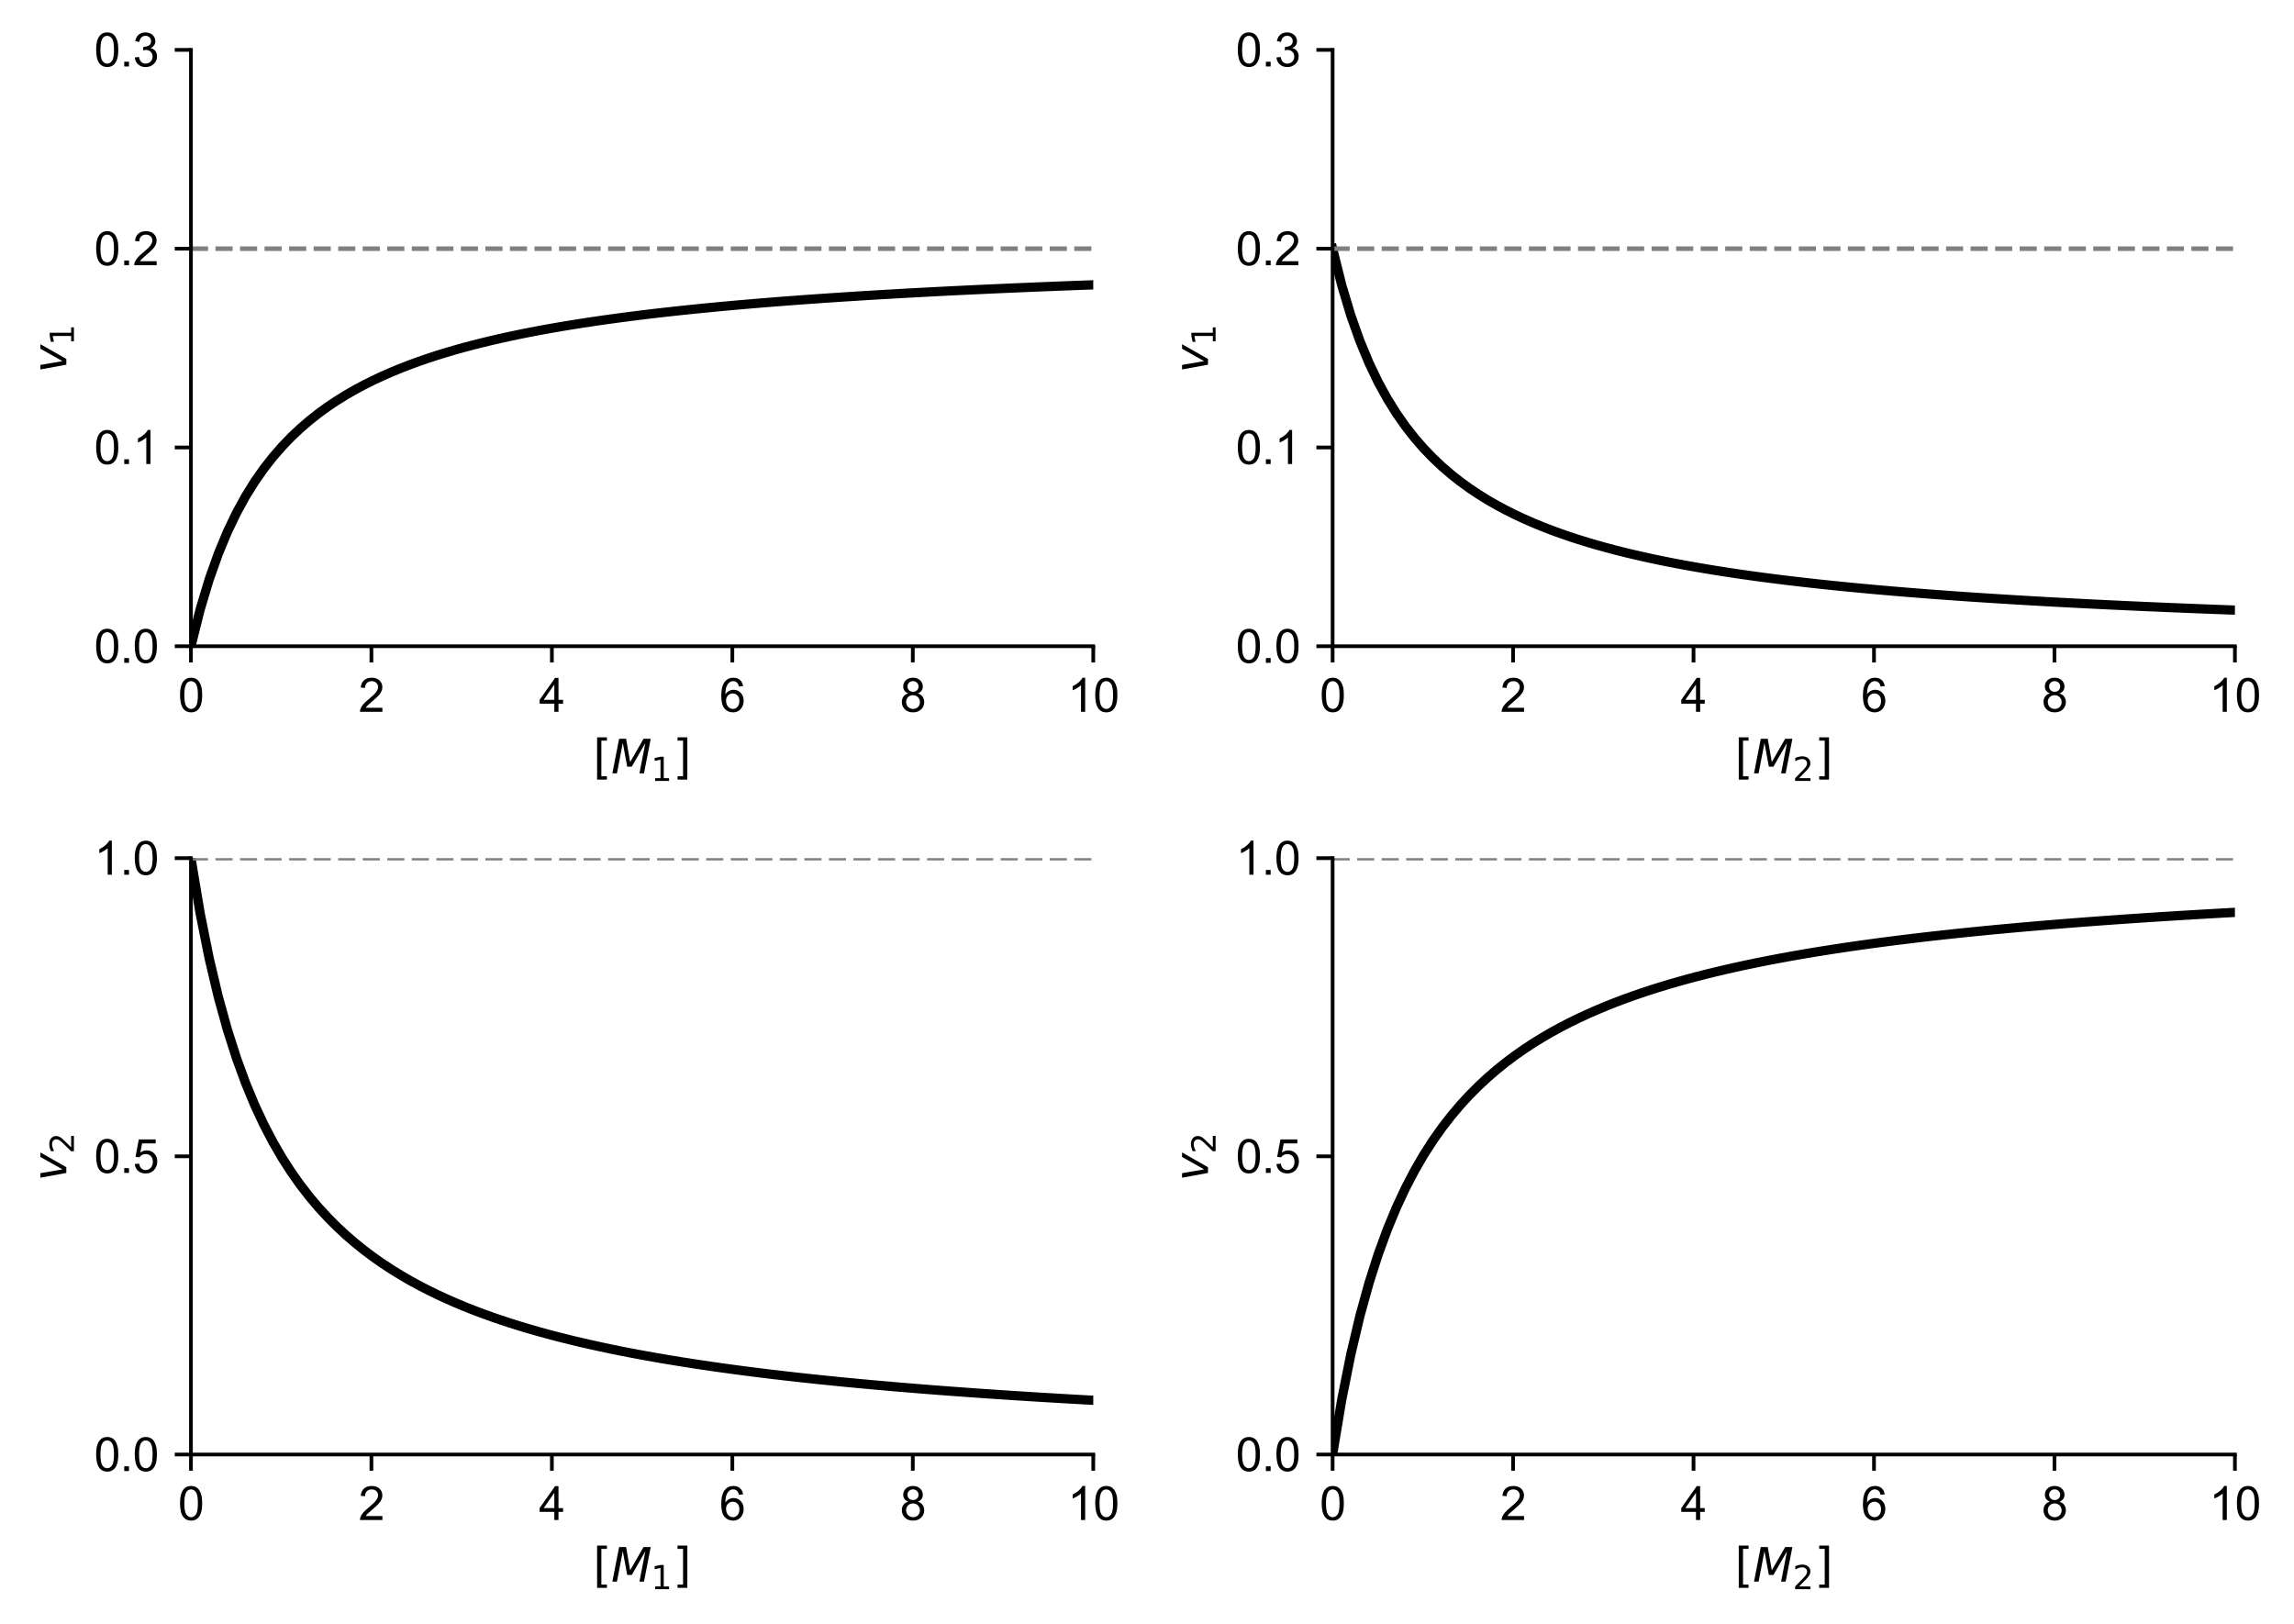 <?xml version="1.0" encoding="utf-8" standalone="no"?>
<!DOCTYPE svg PUBLIC "-//W3C//DTD SVG 1.1//EN"
  "http://www.w3.org/Graphics/SVG/1.1/DTD/svg11.dtd">
<svg xmlns:xlink="http://www.w3.org/1999/xlink" width="495.508pt" height="350.848pt" viewBox="0 0 495.508 350.848" xmlns="http://www.w3.org/2000/svg" version="1.1">
 <defs>
  <style type="text/css">*{stroke-linejoin: round; stroke-linecap: butt}</style>
 </defs>
 <g id="figure_1">
  <g id="patch_1">
   <path d="M 0 350.848 
L 495.508 350.848 
L 495.508 0 
L 0 0 
z
" style="fill: #ffffff"/>
  </g>
  <g id="axes_1">
   <g id="patch_2">
    <path d="M 41.245 139.603 
L 236.147 139.603 
L 236.147 10.779 
L 41.245 10.779 
z
" style="fill: #ffffff"/>
   </g>
   <g id="matplotlib.axis_1">
    <g id="xtick_1">
     <g id="line2d_1">
      <defs>
       <path id="mb946759361" d="M 0 0 
L 0 3.5 
" style="stroke: #000000; stroke-width: 0.8"/>
      </defs>
      <g>
       <use xlink:href="#mb946759361" x="41.245" y="139.603" style="stroke: #000000; stroke-width: 0.8"/>
      </g>
     </g>
     <g id="text_1">
      <!-- 0 -->
      <g transform="translate(38.465 153.761) scale(0.1 -0.1)">
       <defs>
        <path id="ArialMT-30" d="M 266 2259 
Q 266 3072 433 3567 
Q 600 4063 929 4331 
Q 1259 4600 1759 4600 
Q 2128 4600 2406 4451 
Q 2684 4303 2865 4023 
Q 3047 3744 3150 3342 
Q 3253 2941 3253 2259 
Q 3253 1453 3087 958 
Q 2922 463 2592 192 
Q 2263 -78 1759 -78 
Q 1097 -78 719 397 
Q 266 969 266 2259 
z
M 844 2259 
Q 844 1131 1108 757 
Q 1372 384 1759 384 
Q 2147 384 2411 759 
Q 2675 1134 2675 2259 
Q 2675 3391 2411 3762 
Q 2147 4134 1753 4134 
Q 1366 4134 1134 3806 
Q 844 3388 844 2259 
z
" transform="scale(0.016)"/>
       </defs>
       <use xlink:href="#ArialMT-30"/>
      </g>
     </g>
    </g>
    <g id="xtick_2">
     <g id="line2d_2">
      <g>
       <use xlink:href="#mb946759361" x="80.226" y="139.603" style="stroke: #000000; stroke-width: 0.8"/>
      </g>
     </g>
     <g id="text_2">
      <!-- 2 -->
      <g transform="translate(77.445 153.761) scale(0.1 -0.1)">
       <defs>
        <path id="ArialMT-32" d="M 3222 541 
L 3222 0 
L 194 0 
Q 188 203 259 391 
Q 375 700 629 1000 
Q 884 1300 1366 1694 
Q 2113 2306 2375 2664 
Q 2638 3022 2638 3341 
Q 2638 3675 2398 3904 
Q 2159 4134 1775 4134 
Q 1369 4134 1125 3890 
Q 881 3647 878 3216 
L 300 3275 
Q 359 3922 746 4261 
Q 1134 4600 1788 4600 
Q 2447 4600 2831 4234 
Q 3216 3869 3216 3328 
Q 3216 3053 3103 2787 
Q 2991 2522 2730 2228 
Q 2469 1934 1863 1422 
Q 1356 997 1212 845 
Q 1069 694 975 541 
L 3222 541 
z
" transform="scale(0.016)"/>
       </defs>
       <use xlink:href="#ArialMT-32"/>
      </g>
     </g>
    </g>
    <g id="xtick_3">
     <g id="line2d_3">
      <g>
       <use xlink:href="#mb946759361" x="119.206" y="139.603" style="stroke: #000000; stroke-width: 0.8"/>
      </g>
     </g>
     <g id="text_3">
      <!-- 4 -->
      <g transform="translate(116.426 153.761) scale(0.1 -0.1)">
       <defs>
        <path id="ArialMT-34" d="M 2069 0 
L 2069 1097 
L 81 1097 
L 81 1613 
L 2172 4581 
L 2631 4581 
L 2631 1613 
L 3250 1613 
L 3250 1097 
L 2631 1097 
L 2631 0 
L 2069 0 
z
M 2069 1613 
L 2069 3678 
L 634 1613 
L 2069 1613 
z
" transform="scale(0.016)"/>
       </defs>
       <use xlink:href="#ArialMT-34"/>
      </g>
     </g>
    </g>
    <g id="xtick_4">
     <g id="line2d_4">
      <g>
       <use xlink:href="#mb946759361" x="158.187" y="139.603" style="stroke: #000000; stroke-width: 0.8"/>
      </g>
     </g>
     <g id="text_4">
      <!-- 6 -->
      <g transform="translate(155.406 153.761) scale(0.1 -0.1)">
       <defs>
        <path id="ArialMT-36" d="M 3184 3459 
L 2625 3416 
Q 2550 3747 2413 3897 
Q 2184 4138 1850 4138 
Q 1581 4138 1378 3988 
Q 1113 3794 959 3422 
Q 806 3050 800 2363 
Q 1003 2672 1297 2822 
Q 1591 2972 1913 2972 
Q 2475 2972 2870 2558 
Q 3266 2144 3266 1488 
Q 3266 1056 3080 686 
Q 2894 316 2569 119 
Q 2244 -78 1831 -78 
Q 1128 -78 684 439 
Q 241 956 241 2144 
Q 241 3472 731 4075 
Q 1159 4600 1884 4600 
Q 2425 4600 2770 4297 
Q 3116 3994 3184 3459 
z
M 888 1484 
Q 888 1194 1011 928 
Q 1134 663 1356 523 
Q 1578 384 1822 384 
Q 2178 384 2434 671 
Q 2691 959 2691 1453 
Q 2691 1928 2437 2201 
Q 2184 2475 1800 2475 
Q 1419 2475 1153 2201 
Q 888 1928 888 1484 
z
" transform="scale(0.016)"/>
       </defs>
       <use xlink:href="#ArialMT-36"/>
      </g>
     </g>
    </g>
    <g id="xtick_5">
     <g id="line2d_5">
      <g>
       <use xlink:href="#mb946759361" x="197.167" y="139.603" style="stroke: #000000; stroke-width: 0.8"/>
      </g>
     </g>
     <g id="text_5">
      <!-- 8 -->
      <g transform="translate(194.386 153.761) scale(0.1 -0.1)">
       <defs>
        <path id="ArialMT-38" d="M 1131 2484 
Q 781 2613 612 2850 
Q 444 3088 444 3419 
Q 444 3919 803 4259 
Q 1163 4600 1759 4600 
Q 2359 4600 2725 4251 
Q 3091 3903 3091 3403 
Q 3091 3084 2923 2848 
Q 2756 2613 2416 2484 
Q 2838 2347 3058 2040 
Q 3278 1734 3278 1309 
Q 3278 722 2862 322 
Q 2447 -78 1769 -78 
Q 1091 -78 675 323 
Q 259 725 259 1325 
Q 259 1772 486 2073 
Q 713 2375 1131 2484 
z
M 1019 3438 
Q 1019 3113 1228 2906 
Q 1438 2700 1772 2700 
Q 2097 2700 2305 2904 
Q 2513 3109 2513 3406 
Q 2513 3716 2298 3927 
Q 2084 4138 1766 4138 
Q 1444 4138 1231 3931 
Q 1019 3725 1019 3438 
z
M 838 1322 
Q 838 1081 952 856 
Q 1066 631 1291 507 
Q 1516 384 1775 384 
Q 2178 384 2440 643 
Q 2703 903 2703 1303 
Q 2703 1709 2433 1975 
Q 2163 2241 1756 2241 
Q 1359 2241 1098 1978 
Q 838 1716 838 1322 
z
" transform="scale(0.016)"/>
       </defs>
       <use xlink:href="#ArialMT-38"/>
      </g>
     </g>
    </g>
    <g id="xtick_6">
     <g id="line2d_6">
      <g>
       <use xlink:href="#mb946759361" x="236.147" y="139.603" style="stroke: #000000; stroke-width: 0.8"/>
      </g>
     </g>
     <g id="text_6">
      <!-- 10 -->
      <g transform="translate(230.586 153.761) scale(0.1 -0.1)">
       <defs>
        <path id="ArialMT-31" d="M 2384 0 
L 1822 0 
L 1822 3584 
Q 1619 3391 1289 3197 
Q 959 3003 697 2906 
L 697 3450 
Q 1169 3672 1522 3987 
Q 1875 4303 2022 4600 
L 2384 4600 
L 2384 0 
z
" transform="scale(0.016)"/>
       </defs>
       <use xlink:href="#ArialMT-31"/>
       <use xlink:href="#ArialMT-30" x="55.615"/>
      </g>
     </g>
    </g>
    <g id="text_7">
     <!-- $[M_1]$ -->
     <g transform="translate(128.096 167.061) scale(0.1 -0.1)">
      <defs>
       <path id="DejaVuSans-5b" d="M 550 4863 
L 1875 4863 
L 1875 4416 
L 1125 4416 
L 1125 -397 
L 1875 -397 
L 1875 -844 
L 550 -844 
L 550 4863 
z
" transform="scale(0.016)"/>
       <path id="DejaVuSans-Oblique-4d" d="M 1081 4666 
L 2028 4666 
L 2572 1522 
L 4378 4666 
L 5350 4666 
L 4441 0 
L 3828 0 
L 4622 4091 
L 2791 897 
L 2175 897 
L 1581 4103 
L 788 0 
L 172 0 
L 1081 4666 
z
" transform="scale(0.016)"/>
       <path id="DejaVuSans-31" d="M 794 531 
L 1825 531 
L 1825 4091 
L 703 3866 
L 703 4441 
L 1819 4666 
L 2450 4666 
L 2450 531 
L 3481 531 
L 3481 0 
L 794 0 
L 794 531 
z
" transform="scale(0.016)"/>
       <path id="DejaVuSans-5d" d="M 1947 4863 
L 1947 -844 
L 622 -844 
L 622 -397 
L 1369 -397 
L 1369 4416 
L 622 4416 
L 622 4863 
L 1947 4863 
z
" transform="scale(0.016)"/>
      </defs>
      <use xlink:href="#DejaVuSans-5b" transform="translate(0 0.016)"/>
      <use xlink:href="#DejaVuSans-Oblique-4d" transform="translate(39.014 0.016)"/>
      <use xlink:href="#DejaVuSans-31" transform="translate(125.293 -16.391) scale(0.7)"/>
      <use xlink:href="#DejaVuSans-5d" transform="translate(172.563 0.016)"/>
     </g>
    </g>
   </g>
   <g id="matplotlib.axis_2">
    <g id="ytick_1">
     <g id="line2d_7">
      <defs>
       <path id="mf2e9b61ab2" d="M 0 0 
L -3.5 0 
" style="stroke: #000000; stroke-width: 0.8"/>
      </defs>
      <g>
       <use xlink:href="#mf2e9b61ab2" x="41.245" y="139.603" style="stroke: #000000; stroke-width: 0.8"/>
      </g>
     </g>
     <g id="text_8">
      <!-- 0.0 -->
      <g transform="translate(20.345 143.182) scale(0.1 -0.1)">
       <defs>
        <path id="ArialMT-2e" d="M 581 0 
L 581 641 
L 1222 641 
L 1222 0 
L 581 0 
z
" transform="scale(0.016)"/>
       </defs>
       <use xlink:href="#ArialMT-30"/>
       <use xlink:href="#ArialMT-2e" x="55.615"/>
       <use xlink:href="#ArialMT-30" x="83.398"/>
      </g>
     </g>
    </g>
    <g id="ytick_2">
     <g id="line2d_8">
      <g>
       <use xlink:href="#mf2e9b61ab2" x="41.245" y="96.662" style="stroke: #000000; stroke-width: 0.8"/>
      </g>
     </g>
     <g id="text_9">
      <!-- 0.1 -->
      <g transform="translate(20.345 100.24) scale(0.1 -0.1)">
       <use xlink:href="#ArialMT-30"/>
       <use xlink:href="#ArialMT-2e" x="55.615"/>
       <use xlink:href="#ArialMT-31" x="83.398"/>
      </g>
     </g>
    </g>
    <g id="ytick_3">
     <g id="line2d_9">
      <g>
       <use xlink:href="#mf2e9b61ab2" x="41.245" y="53.72" style="stroke: #000000; stroke-width: 0.8"/>
      </g>
     </g>
     <g id="text_10">
      <!-- 0.2 -->
      <g transform="translate(20.345 57.299) scale(0.1 -0.1)">
       <use xlink:href="#ArialMT-30"/>
       <use xlink:href="#ArialMT-2e" x="55.615"/>
       <use xlink:href="#ArialMT-32" x="83.398"/>
      </g>
     </g>
    </g>
    <g id="ytick_4">
     <g id="line2d_10">
      <g>
       <use xlink:href="#mf2e9b61ab2" x="41.245" y="10.779" style="stroke: #000000; stroke-width: 0.8"/>
      </g>
     </g>
     <g id="text_11">
      <!-- 0.3 -->
      <g transform="translate(20.345 14.358) scale(0.1 -0.1)">
       <defs>
        <path id="ArialMT-33" d="M 269 1209 
L 831 1284 
Q 928 806 1161 595 
Q 1394 384 1728 384 
Q 2125 384 2398 659 
Q 2672 934 2672 1341 
Q 2672 1728 2419 1979 
Q 2166 2231 1775 2231 
Q 1616 2231 1378 2169 
L 1441 2663 
Q 1497 2656 1531 2656 
Q 1891 2656 2178 2843 
Q 2466 3031 2466 3422 
Q 2466 3731 2256 3934 
Q 2047 4138 1716 4138 
Q 1388 4138 1169 3931 
Q 950 3725 888 3313 
L 325 3413 
Q 428 3978 793 4289 
Q 1159 4600 1703 4600 
Q 2078 4600 2393 4439 
Q 2709 4278 2876 4000 
Q 3044 3722 3044 3409 
Q 3044 3113 2884 2869 
Q 2725 2625 2413 2481 
Q 2819 2388 3044 2092 
Q 3269 1797 3269 1353 
Q 3269 753 2831 336 
Q 2394 -81 1725 -81 
Q 1122 -81 723 278 
Q 325 638 269 1209 
z
" transform="scale(0.016)"/>
       </defs>
       <use xlink:href="#ArialMT-30"/>
       <use xlink:href="#ArialMT-2e" x="55.615"/>
       <use xlink:href="#ArialMT-33" x="83.398"/>
      </g>
     </g>
    </g>
    <g id="text_12">
     <!-- $v_1$ -->
     <g transform="translate(14.358 80.541) rotate(-90) scale(0.1 -0.1)">
      <defs>
       <path id="DejaVuSans-Oblique-76" d="M 459 3500 
L 1069 3500 
L 1581 525 
L 3256 3500 
L 3866 3500 
L 1875 0 
L 1100 0 
L 459 3500 
z
" transform="scale(0.016)"/>
      </defs>
      <use xlink:href="#DejaVuSans-Oblique-76" transform="translate(0 0.312)"/>
      <use xlink:href="#DejaVuSans-31" transform="translate(59.18 -16.094) scale(0.7)"/>
     </g>
    </g>
   </g>
   <g id="line2d_11">
    <path d="M 41.245 139.603 
L 43.214 131.724 
L 45.183 125.169 
L 47.151 119.63 
L 49.12 114.888 
L 51.089 110.783 
L 53.058 107.194 
L 55.026 104.03 
L 56.995 101.22 
L 58.964 98.706 
L 60.932 96.446 
L 62.901 94.402 
L 64.87 92.544 
L 66.839 90.849 
L 68.807 89.295 
L 70.776 87.866 
L 72.745 86.548 
L 74.713 85.328 
L 76.682 84.195 
L 78.651 83.14 
L 80.619 82.156 
L 82.588 81.236 
L 84.557 80.373 
L 86.526 79.563 
L 88.494 78.801 
L 90.463 78.082 
L 92.432 77.404 
L 94.4 76.762 
L 96.369 76.154 
L 98.338 75.577 
L 100.307 75.029 
L 102.275 74.508 
L 104.244 74.012 
L 106.213 73.539 
L 108.181 73.088 
L 110.15 72.657 
L 112.119 72.244 
L 114.087 71.849 
L 116.056 71.471 
L 118.025 71.108 
L 119.994 70.759 
L 121.962 70.424 
L 123.931 70.102 
L 125.9 69.793 
L 127.868 69.495 
L 129.837 69.207 
L 131.806 68.93 
L 133.775 68.663 
L 135.743 68.405 
L 137.712 68.156 
L 139.681 67.915 
L 141.649 67.681 
L 143.618 67.456 
L 145.587 67.238 
L 147.555 67.026 
L 149.524 66.821 
L 151.493 66.622 
L 153.462 66.429 
L 155.43 66.242 
L 157.399 66.06 
L 159.368 65.884 
L 161.336 65.712 
L 163.305 65.546 
L 165.274 65.383 
L 167.243 65.225 
L 169.211 65.072 
L 171.18 64.922 
L 173.149 64.777 
L 175.117 64.635 
L 177.086 64.496 
L 179.055 64.362 
L 181.024 64.23 
L 182.992 64.102 
L 184.961 63.976 
L 186.93 63.854 
L 188.898 63.735 
L 190.867 63.618 
L 192.836 63.504 
L 194.804 63.393 
L 196.773 63.284 
L 198.742 63.178 
L 200.711 63.074 
L 202.679 62.972 
L 204.648 62.872 
L 206.617 62.775 
L 208.585 62.68 
L 210.554 62.586 
L 212.523 62.495 
L 214.492 62.405 
L 216.46 62.317 
L 218.429 62.231 
L 220.398 62.147 
L 222.366 62.064 
L 224.335 61.983 
L 226.304 61.903 
L 228.272 61.825 
L 230.241 61.749 
L 232.21 61.674 
L 234.179 61.6 
L 236.147 61.528 
" clip-path="url(#p4d7b7c349d)" style="fill: none; stroke: #000000; stroke-width: 2; stroke-linecap: square"/>
   </g>
   <g id="line2d_12">
    <path d="M 41.245 53.72 
L 236.147 53.72 
" clip-path="url(#p4d7b7c349d)" style="fill: none; stroke-dasharray: 3.7,1.6; stroke-dashoffset: 0; stroke: #808080"/>
   </g>
   <g id="patch_3">
    <path d="M 41.245 139.603 
L 41.245 10.779 
" style="fill: none; stroke: #000000; stroke-width: 0.8; stroke-linejoin: miter; stroke-linecap: square"/>
   </g>
   <g id="patch_4">
    <path d="M 41.245 139.603 
L 236.147 139.603 
" style="fill: none; stroke: #000000; stroke-width: 0.8; stroke-linejoin: miter; stroke-linecap: square"/>
   </g>
  </g>
  <g id="axes_2">
   <g id="patch_5">
    <path d="M 287.845 139.603 
L 482.747 139.603 
L 482.747 10.779 
L 287.845 10.779 
z
" style="fill: #ffffff"/>
   </g>
   <g id="matplotlib.axis_3">
    <g id="xtick_7">
     <g id="line2d_13">
      <g>
       <use xlink:href="#mb946759361" x="287.845" y="139.603" style="stroke: #000000; stroke-width: 0.8"/>
      </g>
     </g>
     <g id="text_13">
      <!-- 0 -->
      <g transform="translate(285.065 153.761) scale(0.1 -0.1)">
       <use xlink:href="#ArialMT-30"/>
      </g>
     </g>
    </g>
    <g id="xtick_8">
     <g id="line2d_14">
      <g>
       <use xlink:href="#mb946759361" x="326.826" y="139.603" style="stroke: #000000; stroke-width: 0.8"/>
      </g>
     </g>
     <g id="text_14">
      <!-- 2 -->
      <g transform="translate(324.045 153.761) scale(0.1 -0.1)">
       <use xlink:href="#ArialMT-32"/>
      </g>
     </g>
    </g>
    <g id="xtick_9">
     <g id="line2d_15">
      <g>
       <use xlink:href="#mb946759361" x="365.806" y="139.603" style="stroke: #000000; stroke-width: 0.8"/>
      </g>
     </g>
     <g id="text_15">
      <!-- 4 -->
      <g transform="translate(363.026 153.761) scale(0.1 -0.1)">
       <use xlink:href="#ArialMT-34"/>
      </g>
     </g>
    </g>
    <g id="xtick_10">
     <g id="line2d_16">
      <g>
       <use xlink:href="#mb946759361" x="404.787" y="139.603" style="stroke: #000000; stroke-width: 0.8"/>
      </g>
     </g>
     <g id="text_16">
      <!-- 6 -->
      <g transform="translate(402.006 153.761) scale(0.1 -0.1)">
       <use xlink:href="#ArialMT-36"/>
      </g>
     </g>
    </g>
    <g id="xtick_11">
     <g id="line2d_17">
      <g>
       <use xlink:href="#mb946759361" x="443.767" y="139.603" style="stroke: #000000; stroke-width: 0.8"/>
      </g>
     </g>
     <g id="text_17">
      <!-- 8 -->
      <g transform="translate(440.986 153.761) scale(0.1 -0.1)">
       <use xlink:href="#ArialMT-38"/>
      </g>
     </g>
    </g>
    <g id="xtick_12">
     <g id="line2d_18">
      <g>
       <use xlink:href="#mb946759361" x="482.747" y="139.603" style="stroke: #000000; stroke-width: 0.8"/>
      </g>
     </g>
     <g id="text_18">
      <!-- 10 -->
      <g transform="translate(477.186 153.761) scale(0.1 -0.1)">
       <use xlink:href="#ArialMT-31"/>
       <use xlink:href="#ArialMT-30" x="55.615"/>
      </g>
     </g>
    </g>
    <g id="text_19">
     <!-- $[M_2]$ -->
     <g transform="translate(374.696 167.061) scale(0.1 -0.1)">
      <defs>
       <path id="DejaVuSans-32" d="M 1228 531 
L 3431 531 
L 3431 0 
L 469 0 
L 469 531 
Q 828 903 1448 1529 
Q 2069 2156 2228 2338 
Q 2531 2678 2651 2914 
Q 2772 3150 2772 3378 
Q 2772 3750 2511 3984 
Q 2250 4219 1831 4219 
Q 1534 4219 1204 4116 
Q 875 4013 500 3803 
L 500 4441 
Q 881 4594 1212 4672 
Q 1544 4750 1819 4750 
Q 2544 4750 2975 4387 
Q 3406 4025 3406 3419 
Q 3406 3131 3298 2873 
Q 3191 2616 2906 2266 
Q 2828 2175 2409 1742 
Q 1991 1309 1228 531 
z
" transform="scale(0.016)"/>
      </defs>
      <use xlink:href="#DejaVuSans-5b" transform="translate(0 0.016)"/>
      <use xlink:href="#DejaVuSans-Oblique-4d" transform="translate(39.014 0.016)"/>
      <use xlink:href="#DejaVuSans-32" transform="translate(125.293 -16.391) scale(0.7)"/>
      <use xlink:href="#DejaVuSans-5d" transform="translate(172.563 0.016)"/>
     </g>
    </g>
   </g>
   <g id="matplotlib.axis_4">
    <g id="ytick_5">
     <g id="line2d_19">
      <g>
       <use xlink:href="#mf2e9b61ab2" x="287.845" y="139.603" style="stroke: #000000; stroke-width: 0.8"/>
      </g>
     </g>
     <g id="text_20">
      <!-- 0.0 -->
      <g transform="translate(266.945 143.182) scale(0.1 -0.1)">
       <use xlink:href="#ArialMT-30"/>
       <use xlink:href="#ArialMT-2e" x="55.615"/>
       <use xlink:href="#ArialMT-30" x="83.398"/>
      </g>
     </g>
    </g>
    <g id="ytick_6">
     <g id="line2d_20">
      <g>
       <use xlink:href="#mf2e9b61ab2" x="287.845" y="96.662" style="stroke: #000000; stroke-width: 0.8"/>
      </g>
     </g>
     <g id="text_21">
      <!-- 0.1 -->
      <g transform="translate(266.945 100.24) scale(0.1 -0.1)">
       <use xlink:href="#ArialMT-30"/>
       <use xlink:href="#ArialMT-2e" x="55.615"/>
       <use xlink:href="#ArialMT-31" x="83.398"/>
      </g>
     </g>
    </g>
    <g id="ytick_7">
     <g id="line2d_21">
      <g>
       <use xlink:href="#mf2e9b61ab2" x="287.845" y="53.72" style="stroke: #000000; stroke-width: 0.8"/>
      </g>
     </g>
     <g id="text_22">
      <!-- 0.2 -->
      <g transform="translate(266.945 57.299) scale(0.1 -0.1)">
       <use xlink:href="#ArialMT-30"/>
       <use xlink:href="#ArialMT-2e" x="55.615"/>
       <use xlink:href="#ArialMT-32" x="83.398"/>
      </g>
     </g>
    </g>
    <g id="ytick_8">
     <g id="line2d_22">
      <g>
       <use xlink:href="#mf2e9b61ab2" x="287.845" y="10.779" style="stroke: #000000; stroke-width: 0.8"/>
      </g>
     </g>
     <g id="text_23">
      <!-- 0.3 -->
      <g transform="translate(266.945 14.358) scale(0.1 -0.1)">
       <use xlink:href="#ArialMT-30"/>
       <use xlink:href="#ArialMT-2e" x="55.615"/>
       <use xlink:href="#ArialMT-33" x="83.398"/>
      </g>
     </g>
    </g>
    <g id="text_24">
     <!-- $v_1$ -->
     <g transform="translate(260.958 80.541) rotate(-90) scale(0.1 -0.1)">
      <use xlink:href="#DejaVuSans-Oblique-76" transform="translate(0 0.312)"/>
      <use xlink:href="#DejaVuSans-31" transform="translate(59.18 -16.094) scale(0.7)"/>
     </g>
    </g>
   </g>
   <g id="line2d_23">
    <path d="M 287.845 53.72 
L 289.814 61.599 
L 291.783 68.154 
L 293.751 73.693 
L 295.72 78.435 
L 297.689 82.54 
L 299.658 86.129 
L 301.626 89.293 
L 303.595 92.104 
L 305.564 94.617 
L 307.532 96.877 
L 309.501 98.922 
L 311.47 100.779 
L 313.439 102.475 
L 315.407 104.028 
L 317.376 105.457 
L 319.345 106.775 
L 321.313 107.996 
L 323.282 109.128 
L 325.251 110.183 
L 327.219 111.167 
L 329.188 112.087 
L 331.157 112.95 
L 333.126 113.76 
L 335.094 114.522 
L 337.063 115.241 
L 339.032 115.919 
L 341 116.561 
L 342.969 117.169 
L 344.938 117.746 
L 346.907 118.294 
L 348.875 118.815 
L 350.844 119.311 
L 352.813 119.784 
L 354.781 120.235 
L 356.75 120.667 
L 358.719 121.079 
L 360.687 121.474 
L 362.656 121.853 
L 364.625 122.216 
L 366.594 122.564 
L 368.562 122.899 
L 370.531 123.221 
L 372.5 123.53 
L 374.468 123.829 
L 376.437 124.116 
L 378.406 124.393 
L 380.375 124.66 
L 382.343 124.918 
L 384.312 125.168 
L 386.281 125.409 
L 388.249 125.642 
L 390.218 125.867 
L 392.187 126.086 
L 394.155 126.297 
L 396.124 126.502 
L 398.093 126.701 
L 400.062 126.894 
L 402.03 127.081 
L 403.999 127.263 
L 405.968 127.439 
L 407.936 127.611 
L 409.905 127.778 
L 411.874 127.94 
L 413.843 128.098 
L 415.811 128.251 
L 417.78 128.401 
L 419.749 128.546 
L 421.717 128.688 
L 423.686 128.827 
L 425.655 128.962 
L 427.624 129.093 
L 429.592 129.221 
L 431.561 129.347 
L 433.53 129.469 
L 435.498 129.588 
L 437.467 129.705 
L 439.436 129.819 
L 441.404 129.93 
L 443.373 130.039 
L 445.342 130.145 
L 447.311 130.249 
L 449.279 130.351 
L 451.248 130.451 
L 453.217 130.548 
L 455.185 130.644 
L 457.154 130.737 
L 459.123 130.829 
L 461.092 130.918 
L 463.06 131.006 
L 465.029 131.092 
L 466.998 131.176 
L 468.966 131.259 
L 470.935 131.34 
L 472.904 131.42 
L 474.872 131.498 
L 476.841 131.574 
L 478.81 131.649 
L 480.779 131.723 
L 482.747 131.795 
" clip-path="url(#pd003b9ff06)" style="fill: none; stroke: #000000; stroke-width: 2; stroke-linecap: square"/>
   </g>
   <g id="line2d_24">
    <path d="M 287.845 53.72 
L 482.747 53.72 
" clip-path="url(#pd003b9ff06)" style="fill: none; stroke-dasharray: 3.7,1.6; stroke-dashoffset: 0; stroke: #808080"/>
   </g>
   <g id="patch_6">
    <path d="M 287.845 139.603 
L 287.845 10.779 
" style="fill: none; stroke: #000000; stroke-width: 0.8; stroke-linejoin: miter; stroke-linecap: square"/>
   </g>
   <g id="patch_7">
    <path d="M 287.845 139.603 
L 482.747 139.603 
" style="fill: none; stroke: #000000; stroke-width: 0.8; stroke-linejoin: miter; stroke-linecap: square"/>
   </g>
  </g>
  <g id="axes_3">
   <g id="patch_8">
    <path d="M 41.245 314.203 
L 236.147 314.203 
L 236.147 185.379 
L 41.245 185.379 
z
" style="fill: #ffffff"/>
   </g>
   <g id="matplotlib.axis_5">
    <g id="xtick_13">
     <g id="line2d_25">
      <g>
       <use xlink:href="#mb946759361" x="41.245" y="314.203" style="stroke: #000000; stroke-width: 0.8"/>
      </g>
     </g>
     <g id="text_25">
      <!-- 0 -->
      <g transform="translate(38.465 328.361) scale(0.1 -0.1)">
       <use xlink:href="#ArialMT-30"/>
      </g>
     </g>
    </g>
    <g id="xtick_14">
     <g id="line2d_26">
      <g>
       <use xlink:href="#mb946759361" x="80.226" y="314.203" style="stroke: #000000; stroke-width: 0.8"/>
      </g>
     </g>
     <g id="text_26">
      <!-- 2 -->
      <g transform="translate(77.445 328.361) scale(0.1 -0.1)">
       <use xlink:href="#ArialMT-32"/>
      </g>
     </g>
    </g>
    <g id="xtick_15">
     <g id="line2d_27">
      <g>
       <use xlink:href="#mb946759361" x="119.206" y="314.203" style="stroke: #000000; stroke-width: 0.8"/>
      </g>
     </g>
     <g id="text_27">
      <!-- 4 -->
      <g transform="translate(116.426 328.361) scale(0.1 -0.1)">
       <use xlink:href="#ArialMT-34"/>
      </g>
     </g>
    </g>
    <g id="xtick_16">
     <g id="line2d_28">
      <g>
       <use xlink:href="#mb946759361" x="158.187" y="314.203" style="stroke: #000000; stroke-width: 0.8"/>
      </g>
     </g>
     <g id="text_28">
      <!-- 6 -->
      <g transform="translate(155.406 328.361) scale(0.1 -0.1)">
       <use xlink:href="#ArialMT-36"/>
      </g>
     </g>
    </g>
    <g id="xtick_17">
     <g id="line2d_29">
      <g>
       <use xlink:href="#mb946759361" x="197.167" y="314.203" style="stroke: #000000; stroke-width: 0.8"/>
      </g>
     </g>
     <g id="text_29">
      <!-- 8 -->
      <g transform="translate(194.386 328.361) scale(0.1 -0.1)">
       <use xlink:href="#ArialMT-38"/>
      </g>
     </g>
    </g>
    <g id="xtick_18">
     <g id="line2d_30">
      <g>
       <use xlink:href="#mb946759361" x="236.147" y="314.203" style="stroke: #000000; stroke-width: 0.8"/>
      </g>
     </g>
     <g id="text_30">
      <!-- 10 -->
      <g transform="translate(230.586 328.361) scale(0.1 -0.1)">
       <use xlink:href="#ArialMT-31"/>
       <use xlink:href="#ArialMT-30" x="55.615"/>
      </g>
     </g>
    </g>
    <g id="text_31">
     <!-- $[M_1]$ -->
     <g transform="translate(128.096 341.661) scale(0.1 -0.1)">
      <use xlink:href="#DejaVuSans-5b" transform="translate(0 0.016)"/>
      <use xlink:href="#DejaVuSans-Oblique-4d" transform="translate(39.014 0.016)"/>
      <use xlink:href="#DejaVuSans-31" transform="translate(125.293 -16.391) scale(0.7)"/>
      <use xlink:href="#DejaVuSans-5d" transform="translate(172.563 0.016)"/>
     </g>
    </g>
   </g>
   <g id="matplotlib.axis_6">
    <g id="ytick_9">
     <g id="line2d_31">
      <g>
       <use xlink:href="#mf2e9b61ab2" x="41.245" y="314.203" style="stroke: #000000; stroke-width: 0.8"/>
      </g>
     </g>
     <g id="text_32">
      <!-- 0.0 -->
      <g transform="translate(20.345 317.782) scale(0.1 -0.1)">
       <use xlink:href="#ArialMT-30"/>
       <use xlink:href="#ArialMT-2e" x="55.615"/>
       <use xlink:href="#ArialMT-30" x="83.398"/>
      </g>
     </g>
    </g>
    <g id="ytick_10">
     <g id="line2d_32">
      <g>
       <use xlink:href="#mf2e9b61ab2" x="41.245" y="249.791" style="stroke: #000000; stroke-width: 0.8"/>
      </g>
     </g>
     <g id="text_33">
      <!-- 0.5 -->
      <g transform="translate(20.345 253.37) scale(0.1 -0.1)">
       <defs>
        <path id="ArialMT-35" d="M 266 1200 
L 856 1250 
Q 922 819 1161 601 
Q 1400 384 1738 384 
Q 2144 384 2425 690 
Q 2706 997 2706 1503 
Q 2706 1984 2436 2262 
Q 2166 2541 1728 2541 
Q 1456 2541 1237 2417 
Q 1019 2294 894 2097 
L 366 2166 
L 809 4519 
L 3088 4519 
L 3088 3981 
L 1259 3981 
L 1013 2750 
Q 1425 3038 1878 3038 
Q 2478 3038 2890 2622 
Q 3303 2206 3303 1553 
Q 3303 931 2941 478 
Q 2500 -78 1738 -78 
Q 1113 -78 717 272 
Q 322 622 266 1200 
z
" transform="scale(0.016)"/>
       </defs>
       <use xlink:href="#ArialMT-30"/>
       <use xlink:href="#ArialMT-2e" x="55.615"/>
       <use xlink:href="#ArialMT-35" x="83.398"/>
      </g>
     </g>
    </g>
    <g id="ytick_11">
     <g id="line2d_33">
      <g>
       <use xlink:href="#mf2e9b61ab2" x="41.245" y="185.379" style="stroke: #000000; stroke-width: 0.8"/>
      </g>
     </g>
     <g id="text_34">
      <!-- 1.0 -->
      <g transform="translate(20.345 188.958) scale(0.1 -0.1)">
       <use xlink:href="#ArialMT-31"/>
       <use xlink:href="#ArialMT-2e" x="55.615"/>
       <use xlink:href="#ArialMT-30" x="83.398"/>
      </g>
     </g>
    </g>
    <g id="text_35">
     <!-- $v_2$ -->
     <g transform="translate(14.358 255.141) rotate(-90) scale(0.1 -0.1)">
      <use xlink:href="#DejaVuSans-Oblique-76" transform="translate(0 0.312)"/>
      <use xlink:href="#DejaVuSans-32" transform="translate(59.18 -16.094) scale(0.7)"/>
     </g>
    </g>
   </g>
   <g id="line2d_34">
    <path d="M 41.245 185.379 
L 43.214 197.198 
L 45.183 207.03 
L 47.151 215.338 
L 49.12 222.451 
L 51.089 228.608 
L 53.058 233.992 
L 55.026 238.738 
L 56.995 242.954 
L 58.964 246.724 
L 60.932 250.115 
L 62.901 253.181 
L 64.87 255.967 
L 66.839 258.51 
L 68.807 260.841 
L 70.776 262.984 
L 72.745 264.961 
L 74.713 266.792 
L 76.682 268.491 
L 78.651 270.073 
L 80.619 271.549 
L 82.588 272.929 
L 84.557 274.223 
L 86.526 275.438 
L 88.494 276.582 
L 90.463 277.66 
L 92.432 278.678 
L 94.4 279.64 
L 96.369 280.552 
L 98.338 281.417 
L 100.307 282.239 
L 102.275 283.021 
L 104.244 283.765 
L 106.213 284.474 
L 108.181 285.151 
L 110.15 285.799 
L 112.119 286.417 
L 114.087 287.01 
L 116.056 287.577 
L 118.025 288.122 
L 119.994 288.645 
L 121.962 289.147 
L 123.931 289.63 
L 125.9 290.094 
L 127.868 290.541 
L 129.837 290.972 
L 131.806 291.388 
L 133.775 291.789 
L 135.743 292.176 
L 137.712 292.55 
L 139.681 292.911 
L 141.649 293.261 
L 143.618 293.599 
L 145.587 293.927 
L 147.555 294.244 
L 149.524 294.552 
L 151.493 294.85 
L 153.462 295.139 
L 155.43 295.42 
L 157.399 295.693 
L 159.368 295.957 
L 161.336 296.215 
L 163.305 296.465 
L 165.274 296.708 
L 167.243 296.945 
L 169.211 297.175 
L 171.18 297.4 
L 173.149 297.618 
L 175.117 297.831 
L 177.086 298.039 
L 179.055 298.241 
L 181.024 298.438 
L 182.992 298.631 
L 184.961 298.819 
L 186.93 299.002 
L 188.898 299.181 
L 190.867 299.356 
L 192.836 299.527 
L 194.804 299.694 
L 196.773 299.857 
L 198.742 300.017 
L 200.711 300.173 
L 202.679 300.325 
L 204.648 300.475 
L 206.617 300.621 
L 208.585 300.764 
L 210.554 300.904 
L 212.523 301.041 
L 214.492 301.176 
L 216.46 301.307 
L 218.429 301.437 
L 220.398 301.563 
L 222.366 301.687 
L 224.335 301.809 
L 226.304 301.928 
L 228.272 302.045 
L 230.241 302.16 
L 232.21 302.273 
L 234.179 302.383 
L 236.147 302.492 
" clip-path="url(#p2c6c0d1d8a)" style="fill: none; stroke: #000000; stroke-width: 2; stroke-linecap: square"/>
   </g>
   <g id="line2d_35">
    <path d="M 41.245 185.379 
L 236.147 185.379 
" clip-path="url(#p2c6c0d1d8a)" style="fill: none; stroke-dasharray: 3.7,1.6; stroke-dashoffset: 0; stroke: #808080"/>
   </g>
   <g id="patch_9">
    <path d="M 41.245 314.203 
L 41.245 185.379 
" style="fill: none; stroke: #000000; stroke-width: 0.8; stroke-linejoin: miter; stroke-linecap: square"/>
   </g>
   <g id="patch_10">
    <path d="M 41.245 314.203 
L 236.147 314.203 
" style="fill: none; stroke: #000000; stroke-width: 0.8; stroke-linejoin: miter; stroke-linecap: square"/>
   </g>
  </g>
  <g id="axes_4">
   <g id="patch_11">
    <path d="M 287.845 314.203 
L 482.747 314.203 
L 482.747 185.379 
L 287.845 185.379 
z
" style="fill: #ffffff"/>
   </g>
   <g id="matplotlib.axis_7">
    <g id="xtick_19">
     <g id="line2d_36">
      <g>
       <use xlink:href="#mb946759361" x="287.845" y="314.203" style="stroke: #000000; stroke-width: 0.8"/>
      </g>
     </g>
     <g id="text_36">
      <!-- 0 -->
      <g transform="translate(285.065 328.361) scale(0.1 -0.1)">
       <use xlink:href="#ArialMT-30"/>
      </g>
     </g>
    </g>
    <g id="xtick_20">
     <g id="line2d_37">
      <g>
       <use xlink:href="#mb946759361" x="326.826" y="314.203" style="stroke: #000000; stroke-width: 0.8"/>
      </g>
     </g>
     <g id="text_37">
      <!-- 2 -->
      <g transform="translate(324.045 328.361) scale(0.1 -0.1)">
       <use xlink:href="#ArialMT-32"/>
      </g>
     </g>
    </g>
    <g id="xtick_21">
     <g id="line2d_38">
      <g>
       <use xlink:href="#mb946759361" x="365.806" y="314.203" style="stroke: #000000; stroke-width: 0.8"/>
      </g>
     </g>
     <g id="text_38">
      <!-- 4 -->
      <g transform="translate(363.026 328.361) scale(0.1 -0.1)">
       <use xlink:href="#ArialMT-34"/>
      </g>
     </g>
    </g>
    <g id="xtick_22">
     <g id="line2d_39">
      <g>
       <use xlink:href="#mb946759361" x="404.787" y="314.203" style="stroke: #000000; stroke-width: 0.8"/>
      </g>
     </g>
     <g id="text_39">
      <!-- 6 -->
      <g transform="translate(402.006 328.361) scale(0.1 -0.1)">
       <use xlink:href="#ArialMT-36"/>
      </g>
     </g>
    </g>
    <g id="xtick_23">
     <g id="line2d_40">
      <g>
       <use xlink:href="#mb946759361" x="443.767" y="314.203" style="stroke: #000000; stroke-width: 0.8"/>
      </g>
     </g>
     <g id="text_40">
      <!-- 8 -->
      <g transform="translate(440.986 328.361) scale(0.1 -0.1)">
       <use xlink:href="#ArialMT-38"/>
      </g>
     </g>
    </g>
    <g id="xtick_24">
     <g id="line2d_41">
      <g>
       <use xlink:href="#mb946759361" x="482.747" y="314.203" style="stroke: #000000; stroke-width: 0.8"/>
      </g>
     </g>
     <g id="text_41">
      <!-- 10 -->
      <g transform="translate(477.186 328.361) scale(0.1 -0.1)">
       <use xlink:href="#ArialMT-31"/>
       <use xlink:href="#ArialMT-30" x="55.615"/>
      </g>
     </g>
    </g>
    <g id="text_42">
     <!-- $[M_2]$ -->
     <g transform="translate(374.696 341.661) scale(0.1 -0.1)">
      <use xlink:href="#DejaVuSans-5b" transform="translate(0 0.016)"/>
      <use xlink:href="#DejaVuSans-Oblique-4d" transform="translate(39.014 0.016)"/>
      <use xlink:href="#DejaVuSans-32" transform="translate(125.293 -16.391) scale(0.7)"/>
      <use xlink:href="#DejaVuSans-5d" transform="translate(172.563 0.016)"/>
     </g>
    </g>
   </g>
   <g id="matplotlib.axis_8">
    <g id="ytick_12">
     <g id="line2d_42">
      <g>
       <use xlink:href="#mf2e9b61ab2" x="287.845" y="314.203" style="stroke: #000000; stroke-width: 0.8"/>
      </g>
     </g>
     <g id="text_43">
      <!-- 0.0 -->
      <g transform="translate(266.945 317.782) scale(0.1 -0.1)">
       <use xlink:href="#ArialMT-30"/>
       <use xlink:href="#ArialMT-2e" x="55.615"/>
       <use xlink:href="#ArialMT-30" x="83.398"/>
      </g>
     </g>
    </g>
    <g id="ytick_13">
     <g id="line2d_43">
      <g>
       <use xlink:href="#mf2e9b61ab2" x="287.845" y="249.791" style="stroke: #000000; stroke-width: 0.8"/>
      </g>
     </g>
     <g id="text_44">
      <!-- 0.5 -->
      <g transform="translate(266.945 253.37) scale(0.1 -0.1)">
       <use xlink:href="#ArialMT-30"/>
       <use xlink:href="#ArialMT-2e" x="55.615"/>
       <use xlink:href="#ArialMT-35" x="83.398"/>
      </g>
     </g>
    </g>
    <g id="ytick_14">
     <g id="line2d_44">
      <g>
       <use xlink:href="#mf2e9b61ab2" x="287.845" y="185.379" style="stroke: #000000; stroke-width: 0.8"/>
      </g>
     </g>
     <g id="text_45">
      <!-- 1.0 -->
      <g transform="translate(266.945 188.958) scale(0.1 -0.1)">
       <use xlink:href="#ArialMT-31"/>
       <use xlink:href="#ArialMT-2e" x="55.615"/>
       <use xlink:href="#ArialMT-30" x="83.398"/>
      </g>
     </g>
    </g>
    <g id="text_46">
     <!-- $v_2$ -->
     <g transform="translate(260.958 255.141) rotate(-90) scale(0.1 -0.1)">
      <use xlink:href="#DejaVuSans-Oblique-76" transform="translate(0 0.312)"/>
      <use xlink:href="#DejaVuSans-32" transform="translate(59.18 -16.094) scale(0.7)"/>
     </g>
    </g>
   </g>
   <g id="line2d_45">
    <path d="M 287.845 314.203 
L 289.814 302.384 
L 291.783 292.552 
L 293.751 284.244 
L 295.72 277.131 
L 297.689 270.973 
L 299.658 265.59 
L 301.626 260.844 
L 303.595 256.628 
L 305.564 252.858 
L 307.532 249.467 
L 309.501 246.401 
L 311.47 243.614 
L 313.439 241.071 
L 315.407 238.741 
L 317.376 236.598 
L 319.345 234.621 
L 321.313 232.79 
L 323.282 231.091 
L 325.251 229.509 
L 327.219 228.033 
L 329.188 226.653 
L 331.157 225.359 
L 333.126 224.144 
L 335.094 223 
L 337.063 221.922 
L 339.032 220.904 
L 341 219.941 
L 342.969 219.03 
L 344.938 218.164 
L 346.907 217.343 
L 348.875 216.561 
L 350.844 215.817 
L 352.813 215.108 
L 354.781 214.43 
L 356.75 213.783 
L 358.719 213.164 
L 360.687 212.572 
L 362.656 212.004 
L 364.625 211.46 
L 366.594 210.937 
L 368.562 210.435 
L 370.531 209.952 
L 372.5 209.488 
L 374.468 209.04 
L 376.437 208.609 
L 378.406 208.194 
L 380.375 207.793 
L 382.343 207.406 
L 384.312 207.032 
L 386.281 206.67 
L 388.249 206.321 
L 390.218 205.982 
L 392.187 205.655 
L 394.155 205.338 
L 396.124 205.03 
L 398.093 204.732 
L 400.062 204.443 
L 402.03 204.162 
L 403.999 203.889 
L 405.968 203.624 
L 407.936 203.367 
L 409.905 203.117 
L 411.874 202.874 
L 413.843 202.637 
L 415.811 202.406 
L 417.78 202.182 
L 419.749 201.964 
L 421.717 201.751 
L 423.686 201.543 
L 425.655 201.341 
L 427.624 201.144 
L 429.592 200.951 
L 431.561 200.763 
L 433.53 200.58 
L 435.498 200.401 
L 437.467 200.226 
L 439.436 200.055 
L 441.404 199.888 
L 443.373 199.725 
L 445.342 199.565 
L 447.311 199.409 
L 449.279 199.257 
L 451.248 199.107 
L 453.217 198.961 
L 455.185 198.818 
L 457.154 198.678 
L 459.123 198.54 
L 461.092 198.406 
L 463.06 198.274 
L 465.029 198.145 
L 466.998 198.019 
L 468.966 197.895 
L 470.935 197.773 
L 472.904 197.654 
L 474.872 197.537 
L 476.841 197.422 
L 478.81 197.309 
L 480.779 197.199 
L 482.747 197.09 
" clip-path="url(#p1d2a234af2)" style="fill: none; stroke: #000000; stroke-width: 2; stroke-linecap: square"/>
   </g>
   <g id="line2d_46">
    <path d="M 287.845 185.379 
L 482.747 185.379 
" clip-path="url(#p1d2a234af2)" style="fill: none; stroke-dasharray: 3.7,1.6; stroke-dashoffset: 0; stroke: #808080"/>
   </g>
   <g id="patch_12">
    <path d="M 287.845 314.203 
L 287.845 185.379 
" style="fill: none; stroke: #000000; stroke-width: 0.8; stroke-linejoin: miter; stroke-linecap: square"/>
   </g>
   <g id="patch_13">
    <path d="M 287.845 314.203 
L 482.747 314.203 
" style="fill: none; stroke: #000000; stroke-width: 0.8; stroke-linejoin: miter; stroke-linecap: square"/>
   </g>
  </g>
 </g>
 <defs>
  <clipPath id="p4d7b7c349d">
   <rect x="41.245" y="10.779" width="194.902" height="128.824"/>
  </clipPath>
  <clipPath id="pd003b9ff06">
   <rect x="287.845" y="10.779" width="194.902" height="128.824"/>
  </clipPath>
  <clipPath id="p2c6c0d1d8a">
   <rect x="41.245" y="185.379" width="194.902" height="128.824"/>
  </clipPath>
  <clipPath id="p1d2a234af2">
   <rect x="287.845" y="185.379" width="194.902" height="128.824"/>
  </clipPath>
 </defs>
</svg>
